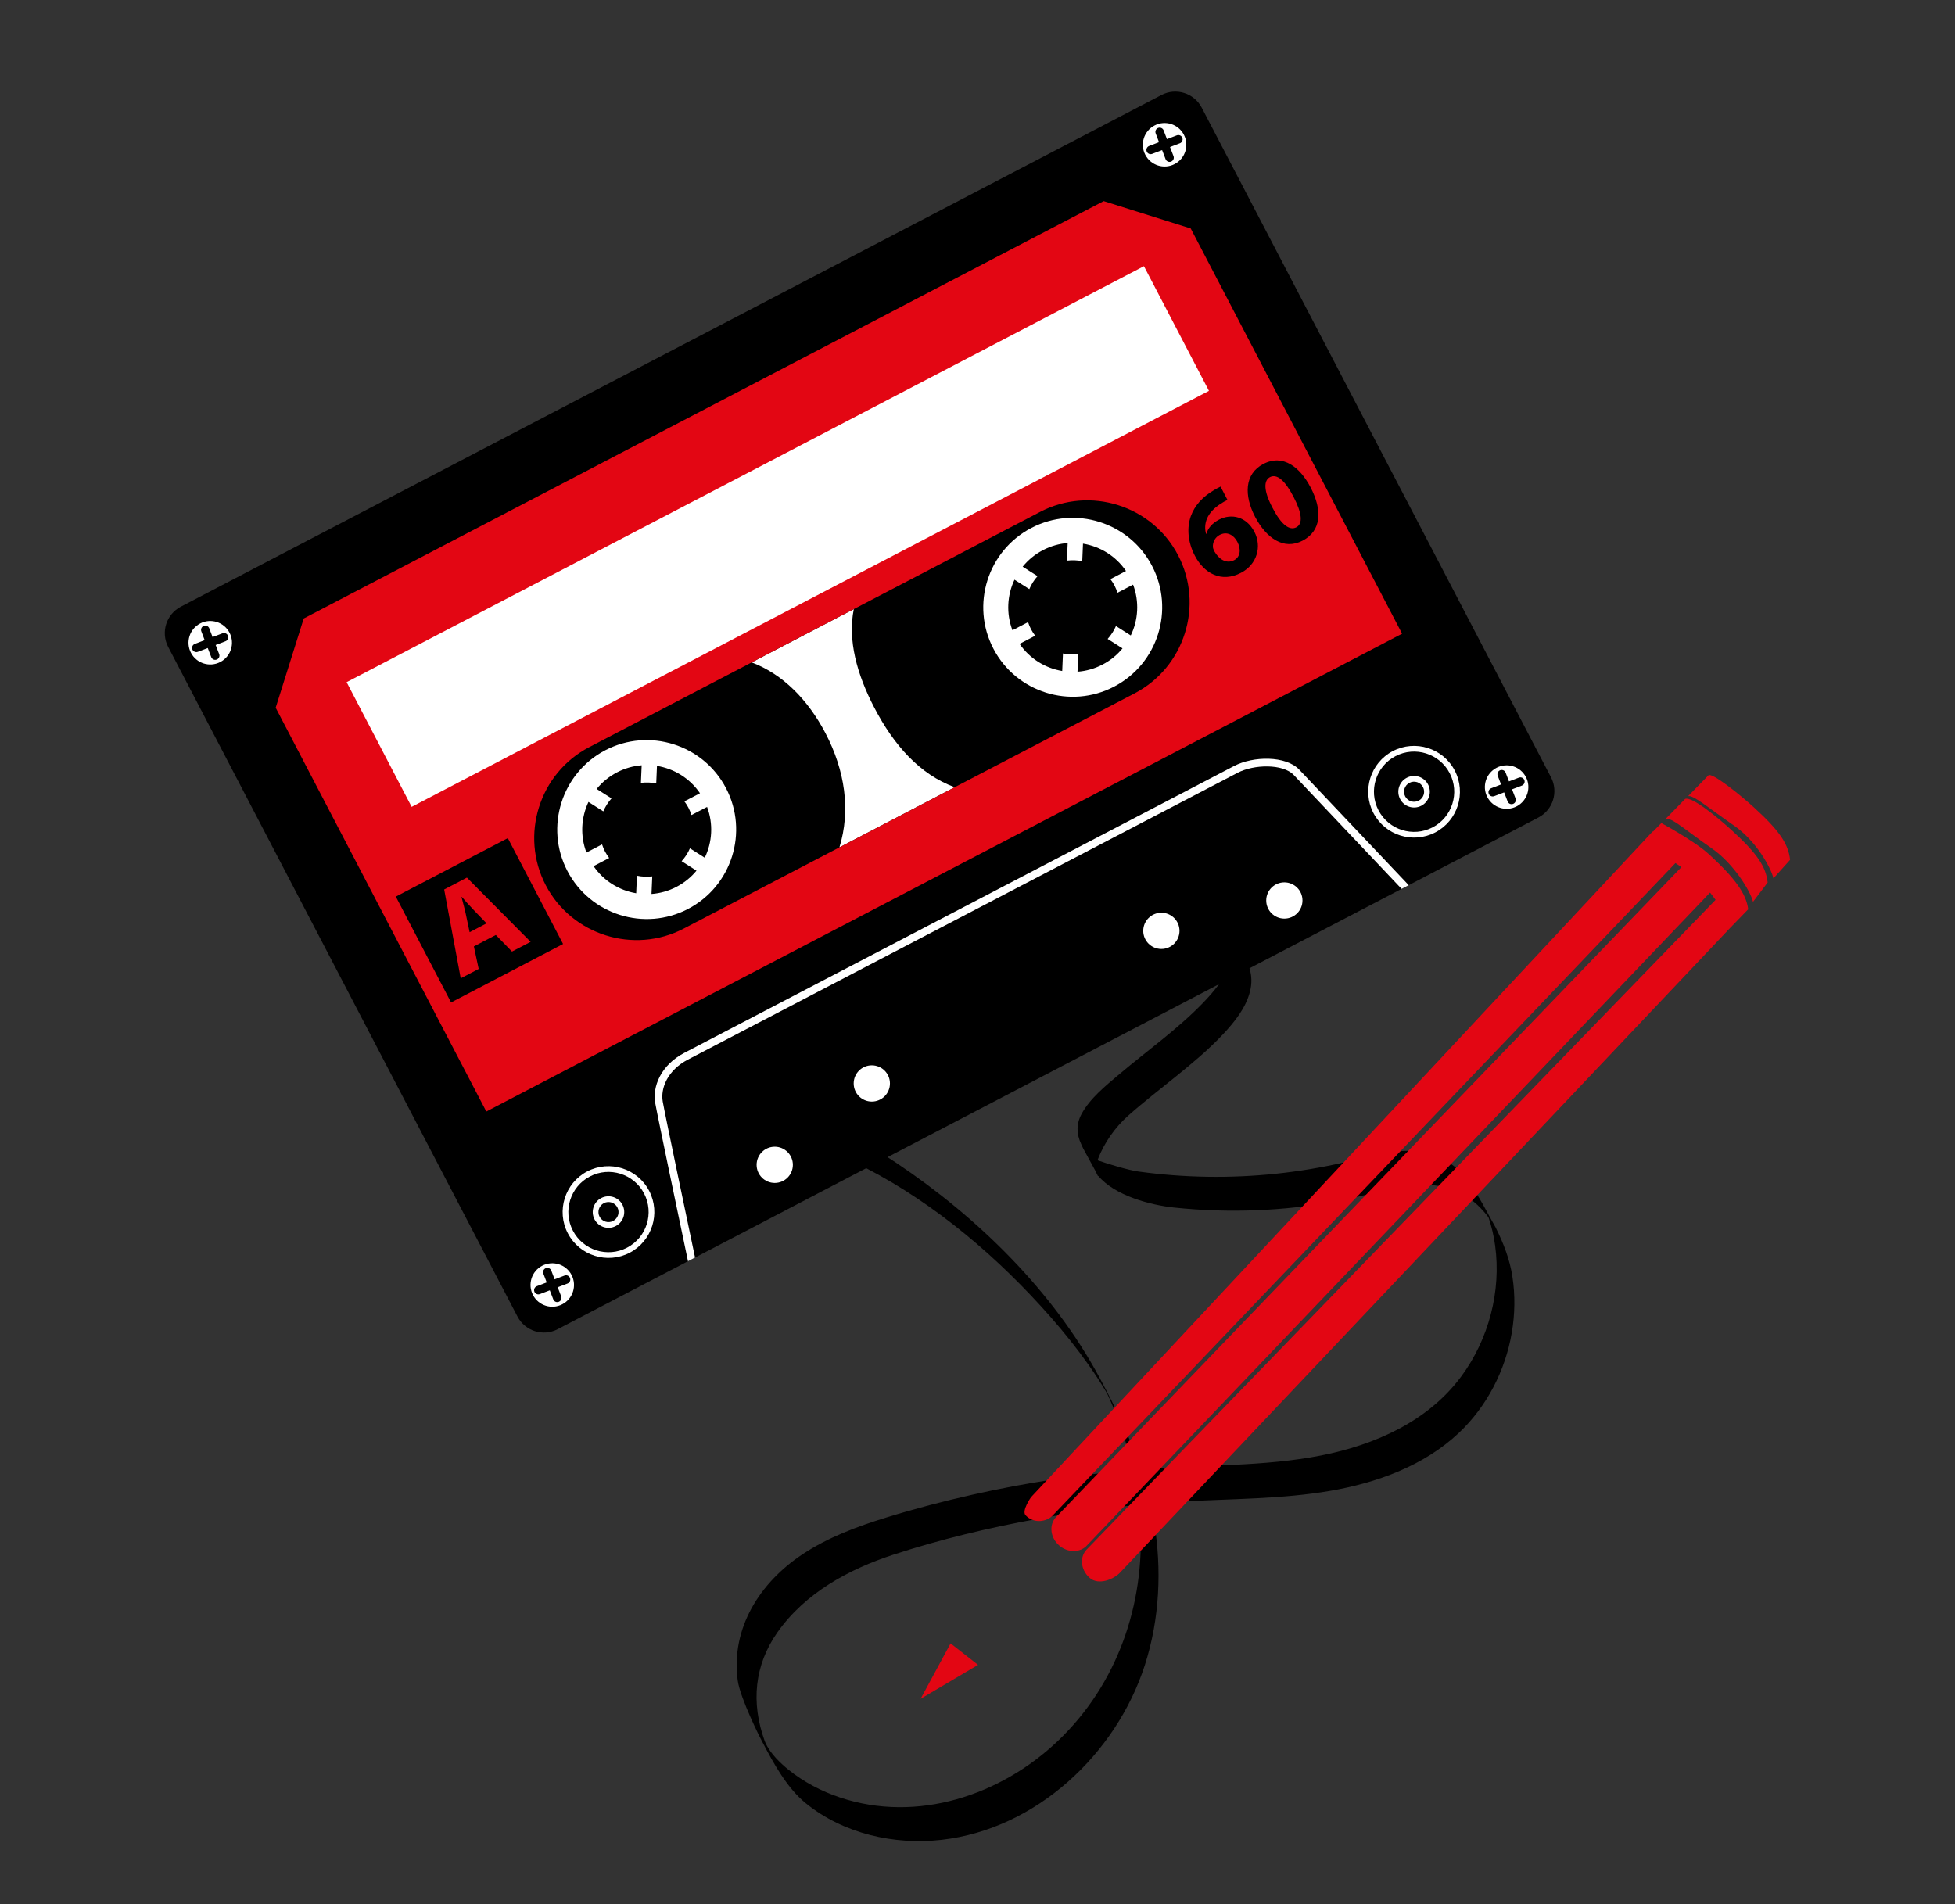 <?xml version="1.0" encoding="utf-8"?>
<!-- Generator: Adobe Illustrator 24.3.0, SVG Export Plug-In . SVG Version: 6.00 Build 0)  -->
<svg version="1.1" xmlns="http://www.w3.org/2000/svg" xmlns:xlink="http://www.w3.org/1999/xlink" x="0px" y="0px"
	 viewBox="0 0 974.95 949.78" style="enable-background:new 0 0 974.95 949.78;" xml:space="preserve">
<rect x="0" y="0" width="974.95" height="949.78" fill="#333333" stroke="none"/>
<style type="text/css">
	.st0{fill:#FFFFFF;}
	.st1{fill:#E30613;}
</style>
<g id="Laag_2">
	<g id="XMLID_3_">
		<path id="XMLID_83_" d="M773.48,387.66L599.29,53.69c-3.8-7.28-12.78-10.11-20.07-6.31L90.18,302.57
			c-7.28,3.8-10.11,12.79-6.31,20.07l174.19,333.97c3.8,7.28,12.78,10.11,20.07,6.31l153.86-80.29
			c34.96,18.13,66.13,44.85,91.98,74.26c6.71,7.64,13.08,15.58,18.94,23.89c2.91,4.12,5.69,8.34,8.29,12.67
			c0.35,0.58,1.3,2.23,1.02,1.74c0.86,1.84,1.7,3.7,2.49,5.58c4.41,10.44,7.89,21.3,10.3,32.38c-26.92,2.28-53.68,6.38-80.04,12.31
			c-14.45,3.25-28.8,7-42.95,11.37c-14.54,4.48-29.02,9.87-41.77,18.32c-21.21,14.05-35.83,36.76-32.37,62.87
			c1.18,8.88,11.54,29.47,11.99,30.17l0.37,0.7c5.6,10.66,12.22,22.88,21.71,30.55c18.72,15.13,43.99,20.83,67.65,18.15
			c47.13-5.35,87.04-42.76,101.32-87.11c7.41-23,8.52-47.72,4.62-71.49c-0.5-3.03-1.09-6.02-1.76-8.98c5.4-0.46,10.8-0.85,16.2-1.16
			c24.46-1.4,49.12-1.14,73.35-5.3c23.29-4.01,46.77-12.46,64.23-28.93c13.91-13.13,23.09-30.98,26.34-49.78
			c1.6-9.29,1.77-18.84,0.33-28.16c-1.35-8.74-4.44-16.56-8.28-24.35c-0.23-0.26-2.36-4.37-3-5.37l-0.18-0.34
			c-3.55-6.65-10.03-18.47-15.79-23.47c-7.44-6.45-16.63-9.43-26.42-9.16c-10.28,0.29-20.21,3.44-30.16,5.72
			c-11.28,2.59-22.73,4.49-34.24,5.69c-22.76,2.37-45.8,2.01-68.46-1.12c-5.04-0.69-15.46-3.87-20.28-5.57c0,0-0.06-0.19,0.09-0.57
			c3.12-8.13,8.58-15.89,14.99-21.61c7.69-6.86,15.88-13.15,23.89-19.64c8.16-6.61,16.3-13.36,23.5-21.04
			c5.71-6.08,11.46-13.18,13.5-21.45c0.94-3.8,0.92-7.75-0.29-11.49l144.11-75.2C774.46,403.93,777.28,394.95,773.48,387.66z
			 M568.68,759.77c2.3,40.43-11.51,80.24-41.03,108.42c-28.59,27.29-70.3,41.13-108.77,28.28c-9.3-3.11-18.1-7.73-25.74-13.9
			c-3.7-2.98-9.03-7.96-11.41-13.38l-0.46-1.12c-6.75-18.83-5.15-37.56,6.49-54.05c13.84-19.61,35.59-31.4,57.78-38.65
			c23.36-7.64,47.45-13.38,71.62-17.8c16.8-3.07,33.73-5.4,50.73-7.02C568.23,753.61,568.51,756.68,568.68,759.77z M599.64,500.48
			c-12.67,13.05-27.63,23.59-41.47,35.3c-6.7,5.66-14.6,12-18.81,19.82c-2.69,5-2.56,9.95-0.18,15.02c0.33,0.69,0.65,1.4,0.98,2.12
			l6.03,11.07c0.41,0.83,0.82,1.67,1.23,2.5c0.16,0.39,0.24,0.39,0.27,0.13c8.25,9.93,26.09,14.58,37.81,15.81
			c13.71,1.44,27.52,1.88,41.29,1.33c13.22-0.53,26.4-1.98,39.42-4.34c12.71-2.3,25.17-6.56,38.01-8.01
			c12.03-1.36,23.53,1.33,32.54,9.7c2.01,1.87,3.84,3.93,5.5,6.12c0.02,0.02,0.03,0.05,0.05,0.07c1.57,4.56,2.64,9.28,3.3,14.06
			c3.13,22.81-3.19,46.71-16.83,65.22c-16.59,22.52-43.21,34.26-70,39.51c-28.44,5.57-57.65,4.58-86.43,6.66
			c-1.14,0.08-2.27,0.19-3.41,0.28c-5.3-15.8-12.59-30.82-20.6-45.75c-23.16-43.18-60.68-79.84-101.12-106.97
			c-1.52-1.02-3.06-2.03-4.6-3.02l165.3-86.26C605.43,494.27,602.56,497.47,599.64,500.48z"/>
		<g id="XMLID_122_">
			<path id="XMLID_124_" class="st0" d="M114.46,315.54c2.77,5.31,0.71,11.86-4.6,14.63c-5.31,2.77-11.86,0.71-14.63-4.6
				c-2.77-5.31-0.71-11.86,4.6-14.63C105.14,308.17,111.69,310.23,114.46,315.54z"/>
			<path id="XMLID_123_" d="M98.67,325.09l4.94-1.88l1.74,4.53c0.42,1.09,1.65,1.63,2.73,1.21c0,0,0,0,0,0
				c1.09-0.42,1.63-1.65,1.21-2.74l0,0l-1.74-4.52l4.93-1.88c1.09-0.42,1.63-1.65,1.21-2.74c-0.42-1.09-1.64-1.63-2.74-1.21
				l-4.93,1.88l-1.66-4.37c-0.42-1.09-1.64-1.63-2.74-1.21s-1.63,1.65-1.21,2.74l1.66,4.37l-4.93,1.88
				c-1.09,0.42-1.63,1.65-1.21,2.74C96.36,324.96,97.58,325.51,98.67,325.09z"/>
		</g>
		<g id="XMLID_115_">
			<path id="XMLID_54_" class="st0" d="M590.39,67.19c2.77,5.31,0.71,11.86-4.6,14.63c-5.31,2.77-11.86,0.71-14.63-4.6
				c-2.77-5.31-0.71-11.86,4.6-14.63S587.62,61.88,590.39,67.19z"/>
			<path id="XMLID_55_" d="M574.6,76.74l4.94-1.88l1.74,4.53c0.42,1.09,1.65,1.63,2.73,1.21c0,0,0,0,0,0
				c1.09-0.42,1.63-1.65,1.21-2.74l0,0l-1.74-4.52l4.93-1.88c1.09-0.42,1.63-1.65,1.21-2.74s-1.64-1.63-2.74-1.21l-4.93,1.88
				l-1.66-4.37c-0.42-1.09-1.64-1.63-2.74-1.21c-1.09,0.42-1.63,1.65-1.21,2.74l1.66,4.37l-4.93,1.88
				c-1.09,0.42-1.63,1.65-1.21,2.74S573.51,77.16,574.6,76.74z"/>
		</g>
		<g id="XMLID_117_">
			<path id="XMLID_119_" class="st0" d="M760.96,387.52c2.77,5.31,0.71,11.86-4.6,14.63s-11.86,0.71-14.63-4.6
				s-0.71-11.86,4.6-14.63C751.64,380.15,758.19,382.21,760.96,387.52z"/>
			<path id="XMLID_118_" d="M745.17,397.07l4.94-1.88l1.74,4.53c0.42,1.09,1.65,1.63,2.73,1.21c0,0,0,0,0,0
				c1.09-0.42,1.63-1.65,1.21-2.74l0,0l-1.74-4.52l4.93-1.88c1.09-0.42,1.63-1.65,1.21-2.74c-0.42-1.09-1.64-1.63-2.74-1.21
				l-4.93,1.88l-1.66-4.37c-0.42-1.09-1.64-1.63-2.74-1.21c-1.09,0.42-1.63,1.65-1.21,2.74l1.66,4.37l-4.93,1.88
				c-1.09,0.42-1.63,1.65-1.21,2.74C742.85,396.95,744.08,397.49,745.17,397.07z"/>
		</g>
		<g id="XMLID_58_">
			<path id="XMLID_116_" class="st0" d="M285.03,635.86c2.77,5.31,0.71,11.86-4.6,14.63c-5.31,2.77-11.86,0.71-14.63-4.6
				c-2.77-5.31-0.71-11.86,4.6-14.63C275.71,628.5,282.26,630.55,285.03,635.86z"/>
			<path id="XMLID_59_" d="M269.24,645.41l4.94-1.88l1.74,4.53c0.42,1.09,1.65,1.63,2.73,1.21c0,0,0,0,0,0
				c1.09-0.42,1.63-1.65,1.21-2.74l0,0l-1.74-4.52l4.93-1.88c1.09-0.42,1.63-1.65,1.21-2.74s-1.64-1.63-2.74-1.21l-4.93,1.88
				l-1.66-4.37c-0.42-1.09-1.64-1.63-2.74-1.21c-1.09,0.42-1.63,1.65-1.21,2.74l1.66,4.37l-4.93,1.88
				c-1.09,0.42-1.63,1.65-1.21,2.74C266.93,645.29,268.15,645.84,269.24,645.41z"/>
		</g>
		<circle id="XMLID_37_" class="st0" cx="386.36" cy="580.95" r="9.04"/>
		<circle id="XMLID_60_" class="st0" cx="434.77" cy="540.36" r="9.04"/>
		<circle id="XMLID_62_" class="st0" cx="640.5" cy="449.1" r="9.04"/>
		<circle id="XMLID_61_" class="st0" cx="579.17" cy="464.25" r="9.04"/>
		<path id="XMLID_67_" class="st0" d="M314.03,624.78c-11.18,5.83-25.02,1.48-30.86-9.7s-1.48-25.03,9.7-30.86
			c11.18-5.83,25.02-1.48,30.86,9.7C329.56,605.1,325.21,618.95,314.03,624.78z M294.19,586.75c-9.79,5.11-13.6,17.23-8.49,27.02
			c5.11,9.79,17.22,13.6,27.01,8.49c9.79-5.11,13.6-17.23,8.49-27.02S303.97,581.64,294.19,586.75z M307.08,611.47
			c-3.84,2.01-8.6,0.51-10.6-3.33c-2-3.84-0.51-8.6,3.33-10.61c3.84-2.01,8.6-0.51,10.6,3.33
			C312.42,604.71,310.93,609.47,307.08,611.47z M715.77,415.15c-11.18,5.83-25.02,1.48-30.86-9.7c-5.83-11.18-1.48-25.03,9.7-30.86
			s25.02-1.48,30.86,9.7C731.31,395.47,726.96,409.32,715.77,415.15z M695.94,377.11c-9.79,5.11-13.6,17.23-8.49,27.02
			s17.22,13.6,27.01,8.49c9.79-5.11,13.6-17.23,8.49-27.02S705.72,372.01,695.94,377.11z M708.83,401.84
			c-3.84,2.01-8.6,0.51-10.6-3.33c-2-3.84-0.51-8.6,3.33-10.61c3.84-2.01,8.6-0.51,10.6,3.33
			C714.17,395.07,712.67,399.83,708.83,401.84z M301.13,600.06c-2.45,1.28-3.4,4.31-2.12,6.76c1.28,2.45,4.31,3.4,6.76,2.12
			c2.45-1.28,3.4-4.31,2.12-6.76S303.58,598.78,301.13,600.06z M702.88,390.43c-2.45,1.28-3.4,4.31-2.12,6.76
			c1.28,2.45,4.31,3.4,6.76,2.12c2.45-1.28,3.4-4.31,2.12-6.76C708.36,390.1,705.33,389.15,702.88,390.43z"/>
		<path id="XMLID_77_" class="st0" d="M698.97,443.32c-8.82-9.32-48.45-51.17-53.81-56.83c-5.36-5.64-19.85-5.31-27.96-1.08
			l-274.1,143.03c-10.29,5.37-13.74,14.39-12.6,20.95c1.08,6.22,13.42,64.96,16.12,77.79l-3.52,1.84
			c-2.21-10.52-15.22-72.41-16.36-78.97c-1.38-7.93,2.6-18.73,14.6-24.99l274.1-143.03c9.52-4.97,25.79-5.24,32.51,1.84
			c6.04,6.37,54.58,57.61,54.58,57.61L698.97,443.32z"/>
		<g id="XMLID_36_">
			<path id="XMLID_12_" class="st0" d="M343.15,453.31c-21.81,11.38-48.82,2.89-60.2-18.93c-11.38-21.82-2.89-48.83,18.92-60.21
				c21.81-11.38,48.82-2.89,60.2,18.93S364.97,441.93,343.15,453.31z"/>
			<g id="XMLID_28_">
				<path id="XMLID_31_" d="M343.34,402.87c-0.59-1.14-1.29-2.19-2.04-3.19l7.78-4.06c-5.09-7.49-12.95-12.26-21.45-13.64
					l-0.37,8.76c-2.49-0.52-5.07-0.61-7.64-0.29l0.38-8.78c-4.19,0.33-8.39,1.49-12.35,3.56c-4.02,2.1-7.41,4.93-10.1,8.25
					l7.41,4.71c-1.72,1.94-3.1,4.12-4.09,6.47l-7.4-4.7c-3.66,7.73-4.21,16.83-1.01,25.23l7.78-4.06c0.39,1.18,0.86,2.35,1.45,3.5
					c0.61,1.17,1.33,2.26,2.1,3.28l-7.78,4.06c5.07,7.4,12.84,12.13,21.26,13.53l0.37-8.75c2.49,0.53,5.07,0.63,7.64,0.33
					l-0.38,8.77c4.24-0.31,8.48-1.47,12.49-3.56c3.95-2.06,7.29-4.82,9.95-8.06l-7.42-4.72c1.74-1.92,3.14-4.09,4.15-6.43l7.39,4.7
					c3.74-7.74,4.34-16.89,1.15-25.35l-7.78,4.06C344.43,405.26,343.96,404.05,343.34,402.87z"/>
			</g>
		</g>
		<g id="XMLID_38_">
			<path id="XMLID_42_" class="st0" d="M555.6,342.45c-21.81,11.38-48.82,2.89-60.2-18.93c-11.38-21.82-2.89-48.83,18.92-60.21
				c21.81-11.38,48.82-2.89,60.2,18.93C585.91,304.06,577.42,331.07,555.6,342.45z"/>
			<g id="XMLID_39_">
				<path id="XMLID_40_" d="M555.79,292.02c-0.59-1.14-1.29-2.19-2.04-3.19l7.78-4.06c-5.09-7.49-12.95-12.26-21.45-13.64
					l-0.37,8.76c-2.49-0.52-5.07-0.61-7.64-0.29l0.38-8.78c-4.19,0.33-8.39,1.49-12.35,3.56c-4.02,2.1-7.41,4.93-10.1,8.25
					l7.41,4.71c-1.72,1.94-3.1,4.12-4.09,6.47l-7.4-4.7c-3.66,7.73-4.21,16.83-1.01,25.23l7.78-4.06c0.39,1.18,0.86,2.35,1.45,3.5
					c0.61,1.17,1.33,2.26,2.1,3.28l-7.78,4.06c5.07,7.4,12.84,12.13,21.26,13.53l0.37-8.75c2.49,0.53,5.07,0.63,7.64,0.33
					l-0.38,8.77c4.24-0.31,8.48-1.47,12.49-3.56c3.95-2.06,7.29-4.82,9.95-8.06l-7.42-4.72c1.74-1.92,3.14-4.09,4.15-6.43l7.39,4.7
					c3.74-7.74,4.34-16.89,1.15-25.35l-7.78,4.06C556.88,294.4,556.4,293.19,555.79,292.02z"/>
			</g>
		</g>
		<path id="XMLID_41_" class="st0" d="M436.04,352.99c-8.73-16.74-13.36-33.75-10.25-49.21l-50.94,26.58
			c15.41,5.8,28.1,18.6,36.83,35.34c9.7,18.6,12.62,38.42,6.94,56.91l57.48-29.99C458.6,386.21,445.74,371.59,436.04,352.99z"/>
		<path id="XMLID_134_" class="st0" d="M575.41,126.17l35.61,70.8L203.37,406.25l-35.69-68.18L575.41,126.17z"/>
	</g>
</g>
<g id="BLAUW">
	<g id="XMLID_8_">
		<g id="XMLID_34_">
			<path id="XMLID_52_" class="st0" d="M612.13,249.32c-0.99,0.45-1.98,1.03-3.28,1.86c-7.33,4.62-8.69,10.3-7.4,15.11l0.17-0.09
				c0.84-2.82,2.83-5.22,6.28-7.03c6.18-3.22,13.67-1.58,17.66,6.07c3.81,7.31,1.34,16.25-6.65,20.42
				c-9.8,5.12-18.43,0.32-23.02-8.47c-3.61-6.92-4.07-14.03-2.03-19.78c1.94-5.27,5.75-9.56,11.39-12.86
				c1.53-0.94,2.55-1.47,3.43-1.86L612.13,249.32z M617.07,270.25c-1.77-3.4-5.12-5.4-8.81-3.48c-2.32,1.21-3.51,3.63-3.39,5.95
				c0.01,0.57,0.25,1.31,0.78,2.33c2.21,3.82,5.91,6.36,9.82,4.32C618.54,277.77,619.02,273.99,617.07,270.25z"/>
			<path id="XMLID_35_" class="st0" d="M653.6,243.11c5.94,11.39,5.43,21.61-3.98,26.52c-9.52,4.97-18.18-1.4-23.68-11.8
				c-5.56-10.66-5.43-21.47,4.09-26.44C639.9,226.25,648.33,233.02,653.6,243.11z M634.62,253.3c4.35,8.48,8.49,11.44,11.83,9.69
				c3.34-1.74,2.97-6.89-1.41-15.28c-4.26-8.16-8.26-11.55-11.72-9.75C630.15,239.63,630.09,244.78,634.62,253.3z"/>
		</g>
		<path id="XMLID_25_" class="st1" d="M593.81,113.95l105.41,202.1l-456.7,238.31L137.48,352.97l13.99-44.51L550.4,100.3
			L593.81,113.95z M570.48,132.75L172.86,340.23l32.43,62.18l397.61-207.48L570.48,132.75z M587.51,276.93L587.51,276.93
			c-12.98-24.88-43.94-34.61-68.81-21.63l-92.91,48.48c0,0,0,0,0,0l-50.94,26.58c0,0,0,0,0.01,0l-81.07,42.3
			c-24.87,12.98-34.61,43.95-21.63,68.83l0,0c12.98,24.88,43.94,34.61,68.81,21.63l77.65-40.52c0,0,0,0,0,0.01l57.48-29.99
			c0,0-0.01,0-0.01,0l89.79-46.85C590.75,332.78,600.49,301.81,587.51,276.93z"/>
		
			<rect id="XMLID_22_" x="207.33" y="429.12" transform="matrix(0.887 -0.463 0.463 0.887 -185.194 162.535)" width="62.97" height="59.52"/>
		<g id="XMLID_14_">
			<path id="XMLID_18_" d="M612.13,249.32c-0.99,0.45-1.98,1.03-3.28,1.86c-7.33,4.62-8.69,10.3-7.4,15.11l0.17-0.09
				c0.84-2.82,2.83-5.22,6.28-7.03c6.18-3.22,13.67-1.58,17.66,6.07c3.81,7.31,1.34,16.25-6.65,20.42
				c-9.8,5.12-18.43,0.32-23.02-8.47c-3.61-6.92-4.07-14.03-2.03-19.78c1.94-5.27,5.75-9.56,11.39-12.86
				c1.53-0.94,2.55-1.47,3.43-1.86L612.13,249.32z M617.07,270.25c-1.77-3.4-5.12-5.4-8.81-3.48c-2.32,1.21-3.51,3.63-3.39,5.95
				c0.01,0.57,0.25,1.31,0.78,2.33c2.21,3.82,5.91,6.36,9.82,4.32C618.54,277.77,619.02,273.99,617.07,270.25z"/>
			<path id="XMLID_15_" d="M653.6,243.11c5.94,11.39,5.43,21.61-3.98,26.52c-9.52,4.97-18.18-1.4-23.68-11.8
				c-5.56-10.66-5.43-21.47,4.09-26.44C639.9,226.25,648.33,233.02,653.6,243.11z M634.62,253.3c4.35,8.48,8.49,11.44,11.83,9.69
				c3.34-1.74,2.97-6.89-1.41-15.28c-4.26-8.16-8.26-11.55-11.72-9.75C630.15,239.63,630.09,244.78,634.62,253.3z"/>
		</g>
		<g id="XMLID_9_">
			<path id="XMLID_10_" class="st1" d="M236.32,472.02l2.4,11.23l-8.96,4.67l-8.25-44.3l11.34-5.92l31.77,32.03l-9.29,4.85
				l-8.06-8.27L236.32,472.02z M242.64,460.51l-6.61-6.86c-1.86-1.91-4.02-4.39-5.77-6.36l-0.11,0.06c0.62,2.56,1.56,5.75,2.09,8.29
				l1.96,9.29L242.64,460.51z"/>
		</g>
	</g>
	<path id="XMLID_23_" class="st1" d="M871.81,453.52c-0.87-7.83-6.95-15.93-19.58-27.5c-7.12-6.53-23.72-15.53-23.72-15.53
		l-4.16,4.26l-0.13-0.13l-310.07,332.1c0,0-4.66,6.64-2.77,8.91c3.86,4.3,10.65,3.68,14.01-0.22l310.15-324.96
		c0.97,0.64,1.96,1.31,2.98,2C808.82,463.28,527.94,755.11,526.4,756.9c-1.44,1.67-2.11,3.77-2.07,5.92
		c0.06,2.86,1.39,5.82,3.89,7.98c4.37,3.78,10.65,3.68,14.01-0.22L852.8,445.16c0.97,1.2,1.89,2.42,2.75,3.63
		c-29.92,30.9-312.36,322.53-313.91,324.31c-1.44,1.67-2.11,3.77-2.07,5.92c0.06,2.86,1.39,5.82,3.89,7.98
		c4.37,3.78,12.15,0.77,15.52-3.12l303.95-321.21l0,0L871.81,453.52z"/>
	<g id="XMLID_2_">
		<polygon id="XMLID_80_" class="st1" points="474.05,819.62 487.74,830.34 459.1,847.27 		"/>
		<path id="XMLID_91_" class="st1" d="M874.23,449.78l7.3-9.64c-0.87-7.83-5.07-14.29-17.71-25.87
			c-7.12-6.53-20.11-17.21-23.45-15.82l-9.69,9.92c3.24-0.65,9.98,5.75,22.92,14.7C864.64,430.71,872.96,444.49,874.23,449.78z"/>
		<path id="XMLID_88_" class="st1" d="M884.42,438.06l8.29-9.23c-0.87-7.83-5.07-14.29-17.71-25.87
			c-7.12-6.53-21.03-17.65-22.96-16.32l-10.19,10.42c2.67-0.61,9.98,5.75,22.92,14.7C875.82,419.4,883.16,432.77,884.42,438.06z"/>
	</g>
</g>
</svg>
